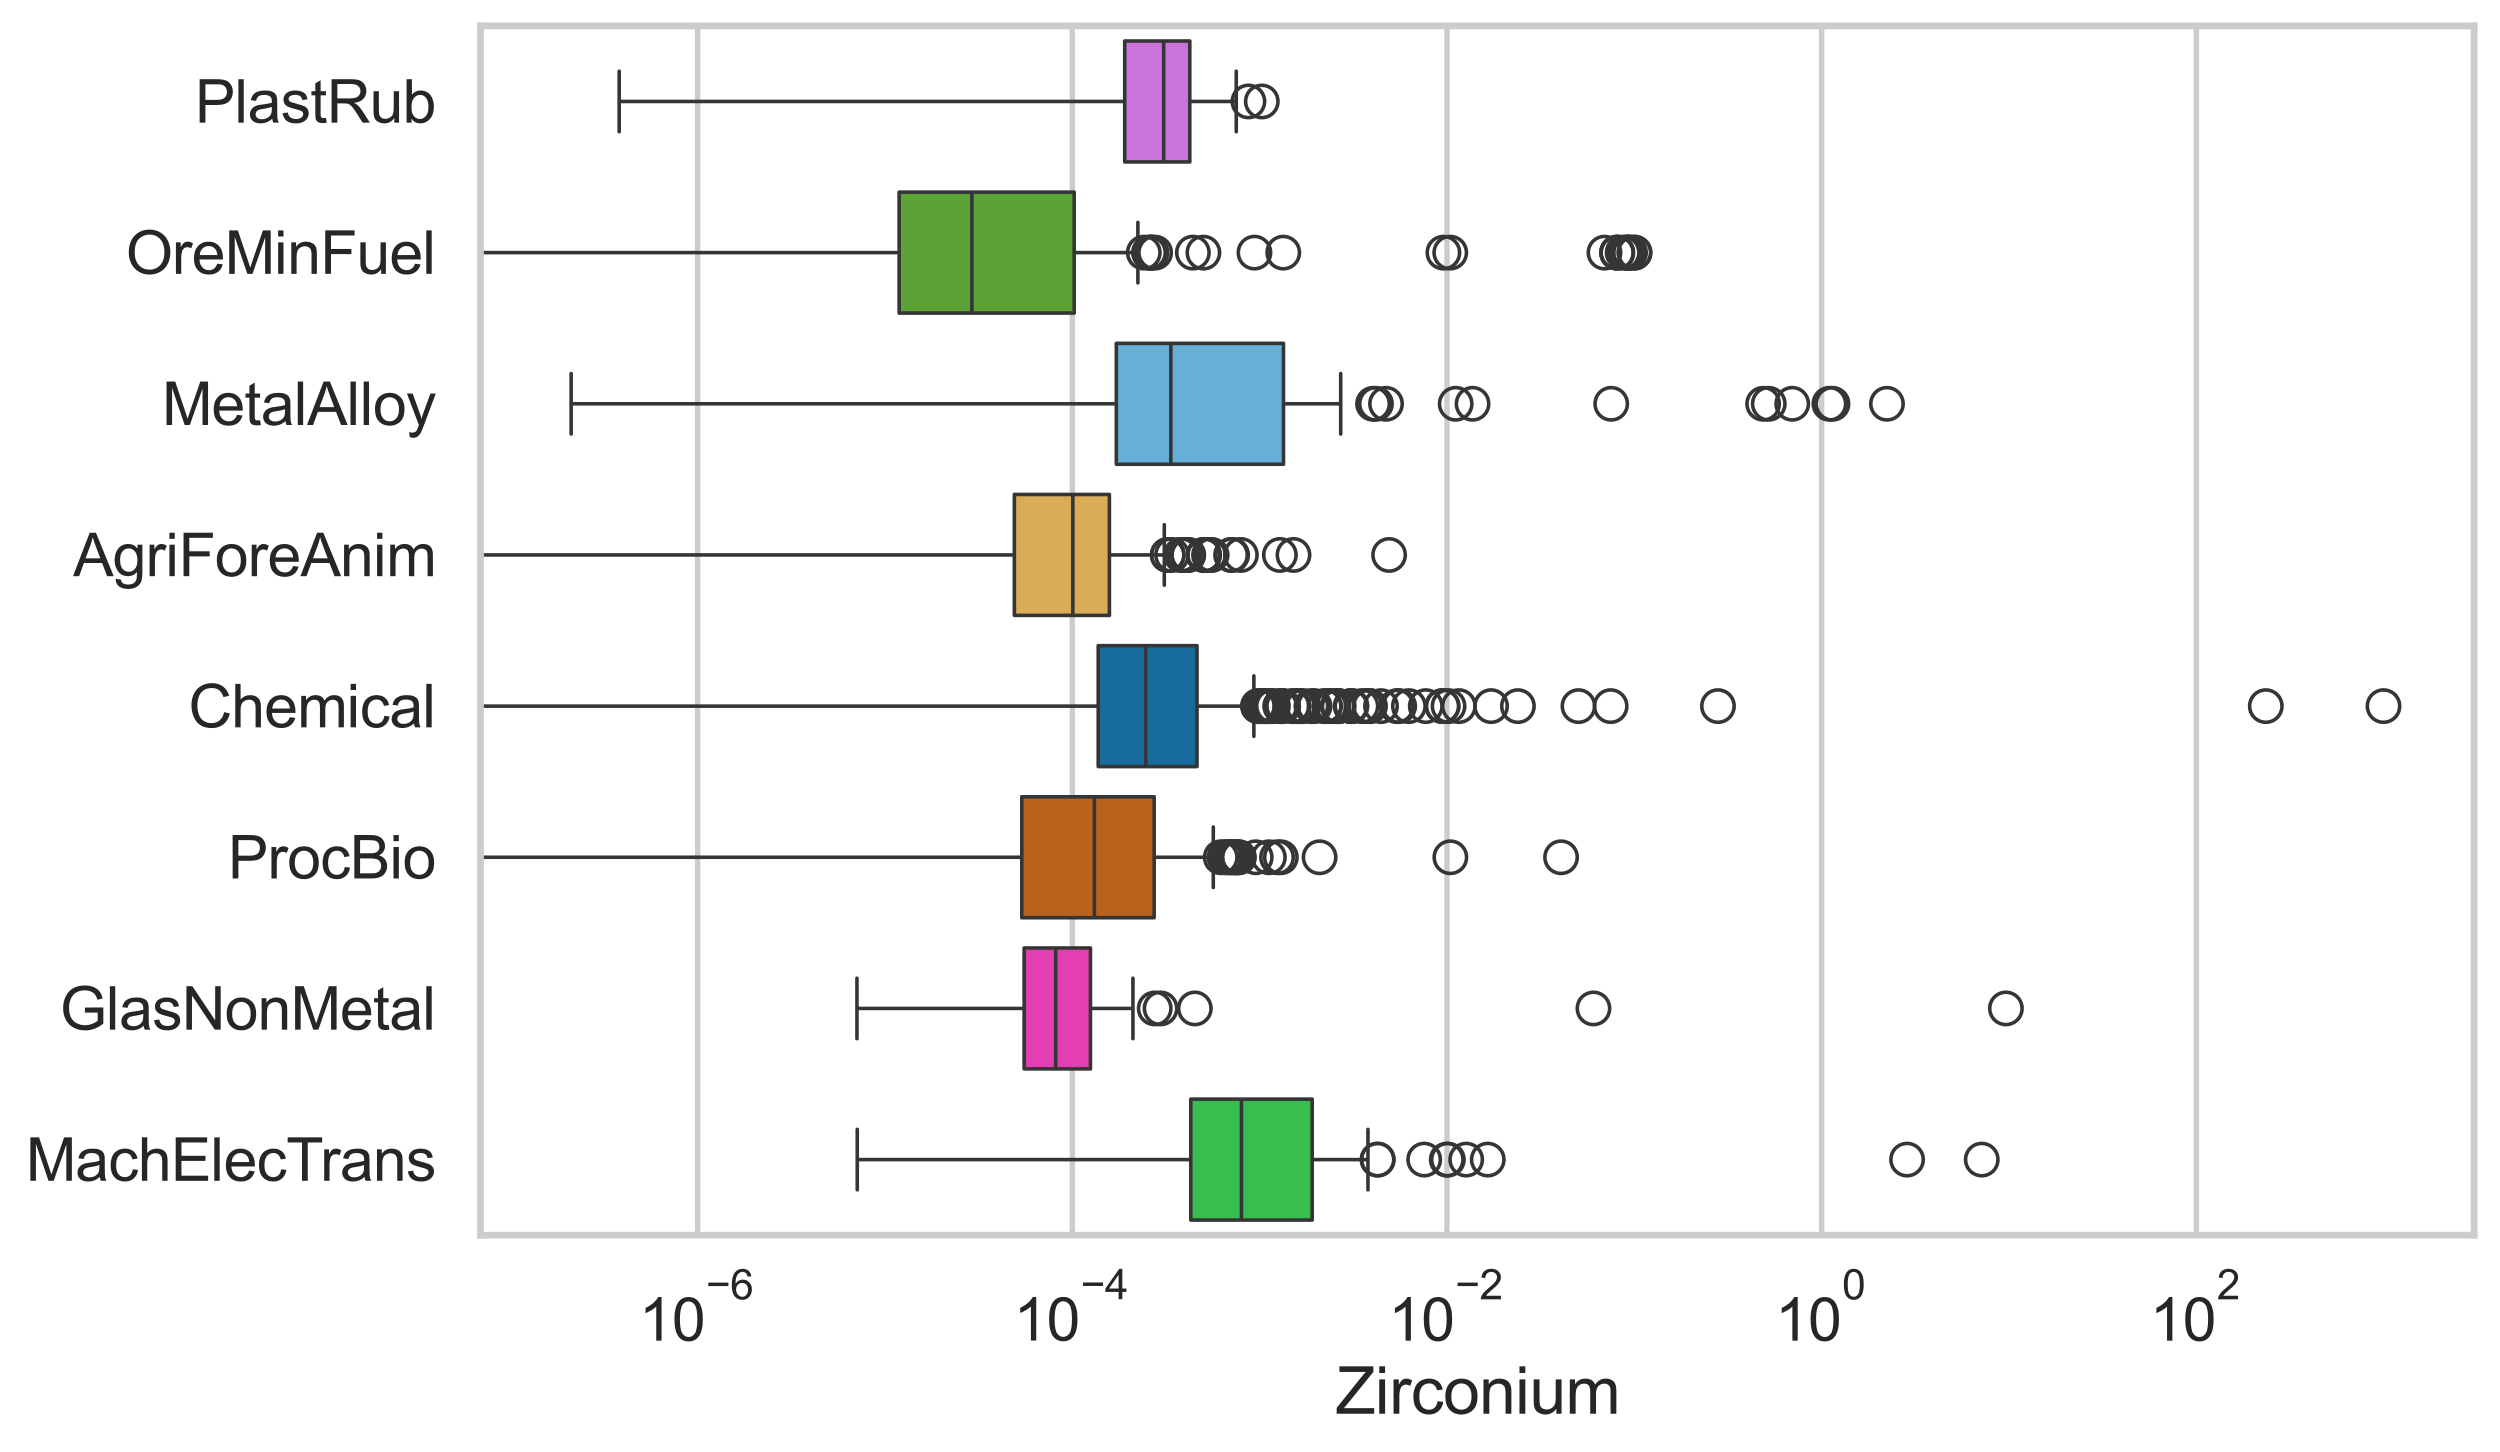 <?xml version="1.0" encoding="utf-8" standalone="no"?>
<!DOCTYPE svg PUBLIC "-//W3C//DTD SVG 1.1//EN"
  "http://www.w3.org/Graphics/SVG/1.1/DTD/svg11.dtd">
<svg xmlns:xlink="http://www.w3.org/1999/xlink" width="695.577pt" height="404.121pt" viewBox="0 0 695.577 404.121" xmlns="http://www.w3.org/2000/svg" version="1.1">
 <defs>
  <style type="text/css">*{stroke-linejoin: round; stroke-linecap: butt}</style>
 </defs>
 <g id="figure_1">
  <g id="patch_1">
   <path d="M 0 404.121 
L 695.577 404.121 
L 695.577 0 
L 0 0 
z
" style="fill: #ffffff"/>
  </g>
  <g id="axes_1">
   <g id="patch_2">
    <path d="M 133.697 343.665 
L 688.377 343.665 
L 688.377 7.2 
L 133.697 7.2 
z
" style="fill: #ffffff"/>
   </g>
   <g id="matplotlib.axis_1">
    <g id="xtick_1">
     <g id="line2d_1">
      <path d="M 194.111 343.665 
L 194.111 7.2 
" clip-path="url(#p636701397a)" style="fill: none; stroke: #cccccc; stroke-width: 1.5; stroke-linecap: round"/>
     </g>
     <g id="text_1">
      <!-- $\mathdefault{10^{-6}}$ -->
      <g style="fill: #262626" transform="translate(177.776 373.18) scale(0.165 -0.165)">
       <defs>
        <path id="ArialMT-31" d="M 2384 0 
L 1822 0 
L 1822 3584 
Q 1619 3391 1289 3197 
Q 959 3003 697 2906 
L 697 3450 
Q 1169 3672 1522 3987 
Q 1875 4303 2022 4600 
L 2384 4600 
L 2384 0 
z
" transform="scale(0.016)"/>
        <path id="ArialMT-30" d="M 266 2259 
Q 266 3072 433 3567 
Q 600 4063 929 4331 
Q 1259 4600 1759 4600 
Q 2128 4600 2406 4451 
Q 2684 4303 2865 4023 
Q 3047 3744 3150 3342 
Q 3253 2941 3253 2259 
Q 3253 1453 3087 958 
Q 2922 463 2592 192 
Q 2263 -78 1759 -78 
Q 1097 -78 719 397 
Q 266 969 266 2259 
z
M 844 2259 
Q 844 1131 1108 757 
Q 1372 384 1759 384 
Q 2147 384 2411 759 
Q 2675 1134 2675 2259 
Q 2675 3391 2411 3762 
Q 2147 4134 1753 4134 
Q 1366 4134 1134 3806 
Q 844 3388 844 2259 
z
" transform="scale(0.016)"/>
        <path id="ArialMT-2212" d="M 3381 1997 
L 356 1997 
L 356 2522 
L 3381 2522 
L 3381 1997 
z
" transform="scale(0.016)"/>
        <path id="ArialMT-36" d="M 3184 3459 
L 2625 3416 
Q 2550 3747 2413 3897 
Q 2184 4138 1850 4138 
Q 1581 4138 1378 3988 
Q 1113 3794 959 3422 
Q 806 3050 800 2363 
Q 1003 2672 1297 2822 
Q 1591 2972 1913 2972 
Q 2475 2972 2870 2558 
Q 3266 2144 3266 1488 
Q 3266 1056 3080 686 
Q 2894 316 2569 119 
Q 2244 -78 1831 -78 
Q 1128 -78 684 439 
Q 241 956 241 2144 
Q 241 3472 731 4075 
Q 1159 4600 1884 4600 
Q 2425 4600 2770 4297 
Q 3116 3994 3184 3459 
z
M 888 1484 
Q 888 1194 1011 928 
Q 1134 663 1356 523 
Q 1578 384 1822 384 
Q 2178 384 2434 671 
Q 2691 959 2691 1453 
Q 2691 1928 2437 2201 
Q 2184 2475 1800 2475 
Q 1419 2475 1153 2201 
Q 888 1928 888 1484 
z
" transform="scale(0.016)"/>
       </defs>
       <use xlink:href="#ArialMT-31" transform="translate(0 0.994)"/>
       <use xlink:href="#ArialMT-30" transform="translate(55.615 0.994)"/>
       <use xlink:href="#ArialMT-2212" transform="translate(112.973 70.688) scale(0.7)"/>
       <use xlink:href="#ArialMT-36" transform="translate(153.852 70.688) scale(0.7)"/>
      </g>
     </g>
    </g>
    <g id="xtick_2">
     <g id="line2d_2">
      <path d="M 298.353 343.665 
L 298.353 7.2 
" clip-path="url(#p636701397a)" style="fill: none; stroke: #cccccc; stroke-width: 1.5; stroke-linecap: round"/>
     </g>
     <g id="text_2">
      <!-- $\mathdefault{10^{-4}}$ -->
      <g style="fill: #262626" transform="translate(282.018 373.015) scale(0.165 -0.165)">
       <defs>
        <path id="ArialMT-34" d="M 2069 0 
L 2069 1097 
L 81 1097 
L 81 1613 
L 2172 4581 
L 2631 4581 
L 2631 1613 
L 3250 1613 
L 3250 1097 
L 2631 1097 
L 2631 0 
L 2069 0 
z
M 2069 1613 
L 2069 3678 
L 634 1613 
L 2069 1613 
z
" transform="scale(0.016)"/>
       </defs>
       <use xlink:href="#ArialMT-31" transform="translate(0 0.202)"/>
       <use xlink:href="#ArialMT-30" transform="translate(55.615 0.202)"/>
       <use xlink:href="#ArialMT-2212" transform="translate(112.973 69.895) scale(0.7)"/>
       <use xlink:href="#ArialMT-34" transform="translate(153.852 69.895) scale(0.7)"/>
      </g>
     </g>
    </g>
    <g id="xtick_3">
     <g id="line2d_3">
      <path d="M 402.594 343.665 
L 402.594 7.2 
" clip-path="url(#p636701397a)" style="fill: none; stroke: #cccccc; stroke-width: 1.5; stroke-linecap: round"/>
     </g>
     <g id="text_3">
      <!-- $\mathdefault{10^{-2}}$ -->
      <g style="fill: #262626" transform="translate(386.259 373.18) scale(0.165 -0.165)">
       <defs>
        <path id="ArialMT-32" d="M 3222 541 
L 3222 0 
L 194 0 
Q 188 203 259 391 
Q 375 700 629 1000 
Q 884 1300 1366 1694 
Q 2113 2306 2375 2664 
Q 2638 3022 2638 3341 
Q 2638 3675 2398 3904 
Q 2159 4134 1775 4134 
Q 1369 4134 1125 3890 
Q 881 3647 878 3216 
L 300 3275 
Q 359 3922 746 4261 
Q 1134 4600 1788 4600 
Q 2447 4600 2831 4234 
Q 3216 3869 3216 3328 
Q 3216 3053 3103 2787 
Q 2991 2522 2730 2228 
Q 2469 1934 1863 1422 
Q 1356 997 1212 845 
Q 1069 694 975 541 
L 3222 541 
z
" transform="scale(0.016)"/>
       </defs>
       <use xlink:href="#ArialMT-31" transform="translate(0 0.994)"/>
       <use xlink:href="#ArialMT-30" transform="translate(55.615 0.994)"/>
       <use xlink:href="#ArialMT-2212" transform="translate(112.973 70.688) scale(0.7)"/>
       <use xlink:href="#ArialMT-32" transform="translate(153.852 70.688) scale(0.7)"/>
      </g>
     </g>
    </g>
    <g id="xtick_4">
     <g id="line2d_4">
      <path d="M 506.836 343.665 
L 506.836 7.2 
" clip-path="url(#p636701397a)" style="fill: none; stroke: #cccccc; stroke-width: 1.5; stroke-linecap: round"/>
     </g>
     <g id="text_4">
      <!-- $\mathdefault{10^{0}}$ -->
      <g style="fill: #262626" transform="translate(493.884 373.18) scale(0.165 -0.165)">
       <use xlink:href="#ArialMT-31" transform="translate(0 0.994)"/>
       <use xlink:href="#ArialMT-30" transform="translate(55.615 0.994)"/>
       <use xlink:href="#ArialMT-30" transform="translate(112.973 70.688) scale(0.7)"/>
      </g>
     </g>
    </g>
    <g id="xtick_5">
     <g id="line2d_5">
      <path d="M 611.078 343.665 
L 611.078 7.2 
" clip-path="url(#p636701397a)" style="fill: none; stroke: #cccccc; stroke-width: 1.5; stroke-linecap: round"/>
     </g>
     <g id="text_5">
      <!-- $\mathdefault{10^{2}}$ -->
      <g style="fill: #262626" transform="translate(598.126 373.18) scale(0.165 -0.165)">
       <use xlink:href="#ArialMT-31" transform="translate(0 0.994)"/>
       <use xlink:href="#ArialMT-30" transform="translate(55.615 0.994)"/>
       <use xlink:href="#ArialMT-32" transform="translate(112.973 70.688) scale(0.7)"/>
      </g>
     </g>
    </g>
    <g id="text_6">
     <!-- Zirconium -->
     <g style="fill: #262626" transform="translate(371.533 393.344) scale(0.18 -0.18)">
      <defs>
       <path id="ArialMT-5a" d="M 128 0 
L 128 563 
L 2475 3497 
Q 2725 3809 2950 4041 
L 394 4041 
L 394 4581 
L 3675 4581 
L 3675 4041 
L 1103 863 
L 825 541 
L 3750 541 
L 3750 0 
L 128 0 
z
" transform="scale(0.016)"/>
       <path id="ArialMT-69" d="M 425 3934 
L 425 4581 
L 988 4581 
L 988 3934 
L 425 3934 
z
M 425 0 
L 425 3319 
L 988 3319 
L 988 0 
L 425 0 
z
" transform="scale(0.016)"/>
       <path id="ArialMT-72" d="M 416 0 
L 416 3319 
L 922 3319 
L 922 2816 
Q 1116 3169 1280 3281 
Q 1444 3394 1641 3394 
Q 1925 3394 2219 3213 
L 2025 2691 
Q 1819 2813 1613 2813 
Q 1428 2813 1281 2702 
Q 1134 2591 1072 2394 
Q 978 2094 978 1738 
L 978 0 
L 416 0 
z
" transform="scale(0.016)"/>
       <path id="ArialMT-63" d="M 2588 1216 
L 3141 1144 
Q 3050 572 2676 248 
Q 2303 -75 1759 -75 
Q 1078 -75 664 370 
Q 250 816 250 1647 
Q 250 2184 428 2587 
Q 606 2991 970 3192 
Q 1334 3394 1763 3394 
Q 2303 3394 2647 3120 
Q 2991 2847 3088 2344 
L 2541 2259 
Q 2463 2594 2264 2762 
Q 2066 2931 1784 2931 
Q 1359 2931 1093 2626 
Q 828 2322 828 1663 
Q 828 994 1084 691 
Q 1341 388 1753 388 
Q 2084 388 2306 591 
Q 2528 794 2588 1216 
z
" transform="scale(0.016)"/>
       <path id="ArialMT-6f" d="M 213 1659 
Q 213 2581 725 3025 
Q 1153 3394 1769 3394 
Q 2453 3394 2887 2945 
Q 3322 2497 3322 1706 
Q 3322 1066 3130 698 
Q 2938 331 2570 128 
Q 2203 -75 1769 -75 
Q 1072 -75 642 372 
Q 213 819 213 1659 
z
M 791 1659 
Q 791 1022 1069 705 
Q 1347 388 1769 388 
Q 2188 388 2466 706 
Q 2744 1025 2744 1678 
Q 2744 2294 2464 2611 
Q 2184 2928 1769 2928 
Q 1347 2928 1069 2612 
Q 791 2297 791 1659 
z
" transform="scale(0.016)"/>
       <path id="ArialMT-6e" d="M 422 0 
L 422 3319 
L 928 3319 
L 928 2847 
Q 1294 3394 1984 3394 
Q 2284 3394 2536 3286 
Q 2788 3178 2913 3003 
Q 3038 2828 3088 2588 
Q 3119 2431 3119 2041 
L 3119 0 
L 2556 0 
L 2556 2019 
Q 2556 2363 2490 2533 
Q 2425 2703 2258 2804 
Q 2091 2906 1866 2906 
Q 1506 2906 1245 2678 
Q 984 2450 984 1813 
L 984 0 
L 422 0 
z
" transform="scale(0.016)"/>
       <path id="ArialMT-75" d="M 2597 0 
L 2597 488 
Q 2209 -75 1544 -75 
Q 1250 -75 995 37 
Q 741 150 617 320 
Q 494 491 444 738 
Q 409 903 409 1263 
L 409 3319 
L 972 3319 
L 972 1478 
Q 972 1038 1006 884 
Q 1059 663 1231 536 
Q 1403 409 1656 409 
Q 1909 409 2131 539 
Q 2353 669 2445 892 
Q 2538 1116 2538 1541 
L 2538 3319 
L 3100 3319 
L 3100 0 
L 2597 0 
z
" transform="scale(0.016)"/>
       <path id="ArialMT-6d" d="M 422 0 
L 422 3319 
L 925 3319 
L 925 2853 
Q 1081 3097 1340 3245 
Q 1600 3394 1931 3394 
Q 2300 3394 2536 3241 
Q 2772 3088 2869 2813 
Q 3263 3394 3894 3394 
Q 4388 3394 4653 3120 
Q 4919 2847 4919 2278 
L 4919 0 
L 4359 0 
L 4359 2091 
Q 4359 2428 4304 2576 
Q 4250 2725 4106 2815 
Q 3963 2906 3769 2906 
Q 3419 2906 3187 2673 
Q 2956 2441 2956 1928 
L 2956 0 
L 2394 0 
L 2394 2156 
Q 2394 2531 2256 2718 
Q 2119 2906 1806 2906 
Q 1569 2906 1367 2781 
Q 1166 2656 1075 2415 
Q 984 2175 984 1722 
L 984 0 
L 422 0 
z
" transform="scale(0.016)"/>
      </defs>
      <use xlink:href="#ArialMT-5a"/>
      <use xlink:href="#ArialMT-69" transform="translate(61.084 0)"/>
      <use xlink:href="#ArialMT-72" transform="translate(83.301 0)"/>
      <use xlink:href="#ArialMT-63" transform="translate(116.602 0)"/>
      <use xlink:href="#ArialMT-6f" transform="translate(166.602 0)"/>
      <use xlink:href="#ArialMT-6e" transform="translate(222.217 0)"/>
      <use xlink:href="#ArialMT-69" transform="translate(277.832 0)"/>
      <use xlink:href="#ArialMT-75" transform="translate(300.049 0)"/>
      <use xlink:href="#ArialMT-6d" transform="translate(355.664 0)"/>
     </g>
    </g>
   </g>
   <g id="matplotlib.axis_2">
    <g id="ytick_1">
     <g id="text_7">
      <!-- PlastRub -->
      <g style="fill: #262626" transform="translate(54.248 34.134) scale(0.165 -0.165)">
       <defs>
        <path id="ArialMT-50" d="M 494 0 
L 494 4581 
L 2222 4581 
Q 2678 4581 2919 4538 
Q 3256 4481 3484 4323 
Q 3713 4166 3852 3881 
Q 3991 3597 3991 3256 
Q 3991 2672 3619 2267 
Q 3247 1863 2275 1863 
L 1100 1863 
L 1100 0 
L 494 0 
z
M 1100 2403 
L 2284 2403 
Q 2872 2403 3119 2622 
Q 3366 2841 3366 3238 
Q 3366 3525 3220 3729 
Q 3075 3934 2838 4000 
Q 2684 4041 2272 4041 
L 1100 4041 
L 1100 2403 
z
" transform="scale(0.016)"/>
        <path id="ArialMT-6c" d="M 409 0 
L 409 4581 
L 972 4581 
L 972 0 
L 409 0 
z
" transform="scale(0.016)"/>
        <path id="ArialMT-61" d="M 2588 409 
Q 2275 144 1986 34 
Q 1697 -75 1366 -75 
Q 819 -75 525 192 
Q 231 459 231 875 
Q 231 1119 342 1320 
Q 453 1522 633 1644 
Q 813 1766 1038 1828 
Q 1203 1872 1538 1913 
Q 2219 1994 2541 2106 
Q 2544 2222 2544 2253 
Q 2544 2597 2384 2738 
Q 2169 2928 1744 2928 
Q 1347 2928 1158 2789 
Q 969 2650 878 2297 
L 328 2372 
Q 403 2725 575 2942 
Q 747 3159 1072 3276 
Q 1397 3394 1825 3394 
Q 2250 3394 2515 3294 
Q 2781 3194 2906 3042 
Q 3031 2891 3081 2659 
Q 3109 2516 3109 2141 
L 3109 1391 
Q 3109 606 3145 398 
Q 3181 191 3288 0 
L 2700 0 
Q 2613 175 2588 409 
z
M 2541 1666 
Q 2234 1541 1622 1453 
Q 1275 1403 1131 1340 
Q 988 1278 909 1158 
Q 831 1038 831 891 
Q 831 666 1001 516 
Q 1172 366 1500 366 
Q 1825 366 2078 508 
Q 2331 650 2450 897 
Q 2541 1088 2541 1459 
L 2541 1666 
z
" transform="scale(0.016)"/>
        <path id="ArialMT-73" d="M 197 991 
L 753 1078 
Q 800 744 1014 566 
Q 1228 388 1613 388 
Q 2000 388 2187 545 
Q 2375 703 2375 916 
Q 2375 1106 2209 1216 
Q 2094 1291 1634 1406 
Q 1016 1563 777 1677 
Q 538 1791 414 1992 
Q 291 2194 291 2438 
Q 291 2659 392 2848 
Q 494 3038 669 3163 
Q 800 3259 1026 3326 
Q 1253 3394 1513 3394 
Q 1903 3394 2198 3281 
Q 2494 3169 2634 2976 
Q 2775 2784 2828 2463 
L 2278 2388 
Q 2241 2644 2061 2787 
Q 1881 2931 1553 2931 
Q 1166 2931 1000 2803 
Q 834 2675 834 2503 
Q 834 2394 903 2306 
Q 972 2216 1119 2156 
Q 1203 2125 1616 2013 
Q 2213 1853 2448 1751 
Q 2684 1650 2818 1456 
Q 2953 1263 2953 975 
Q 2953 694 2789 445 
Q 2625 197 2315 61 
Q 2006 -75 1616 -75 
Q 969 -75 630 194 
Q 291 463 197 991 
z
" transform="scale(0.016)"/>
        <path id="ArialMT-74" d="M 1650 503 
L 1731 6 
Q 1494 -44 1306 -44 
Q 1000 -44 831 53 
Q 663 150 594 308 
Q 525 466 525 972 
L 525 2881 
L 113 2881 
L 113 3319 
L 525 3319 
L 525 4141 
L 1084 4478 
L 1084 3319 
L 1650 3319 
L 1650 2881 
L 1084 2881 
L 1084 941 
Q 1084 700 1114 631 
Q 1144 563 1211 522 
Q 1278 481 1403 481 
Q 1497 481 1650 503 
z
" transform="scale(0.016)"/>
        <path id="ArialMT-52" d="M 503 0 
L 503 4581 
L 2534 4581 
Q 3147 4581 3465 4457 
Q 3784 4334 3975 4021 
Q 4166 3709 4166 3331 
Q 4166 2844 3850 2509 
Q 3534 2175 2875 2084 
Q 3116 1969 3241 1856 
Q 3506 1613 3744 1247 
L 4541 0 
L 3778 0 
L 3172 953 
Q 2906 1366 2734 1584 
Q 2563 1803 2427 1890 
Q 2291 1978 2150 2013 
Q 2047 2034 1813 2034 
L 1109 2034 
L 1109 0 
L 503 0 
z
M 1109 2559 
L 2413 2559 
Q 2828 2559 3062 2645 
Q 3297 2731 3419 2920 
Q 3541 3109 3541 3331 
Q 3541 3656 3305 3865 
Q 3069 4075 2559 4075 
L 1109 4075 
L 1109 2559 
z
" transform="scale(0.016)"/>
        <path id="ArialMT-62" d="M 941 0 
L 419 0 
L 419 4581 
L 981 4581 
L 981 2947 
Q 1338 3394 1891 3394 
Q 2197 3394 2470 3270 
Q 2744 3147 2920 2923 
Q 3097 2700 3197 2384 
Q 3297 2069 3297 1709 
Q 3297 856 2875 390 
Q 2453 -75 1863 -75 
Q 1275 -75 941 416 
L 941 0 
z
M 934 1684 
Q 934 1088 1097 822 
Q 1363 388 1816 388 
Q 2184 388 2453 708 
Q 2722 1028 2722 1663 
Q 2722 2313 2464 2622 
Q 2206 2931 1841 2931 
Q 1472 2931 1203 2611 
Q 934 2291 934 1684 
z
" transform="scale(0.016)"/>
       </defs>
       <use xlink:href="#ArialMT-50"/>
       <use xlink:href="#ArialMT-6c" transform="translate(66.699 0)"/>
       <use xlink:href="#ArialMT-61" transform="translate(88.916 0)"/>
       <use xlink:href="#ArialMT-73" transform="translate(144.531 0)"/>
       <use xlink:href="#ArialMT-74" transform="translate(194.531 0)"/>
       <use xlink:href="#ArialMT-52" transform="translate(222.314 0)"/>
       <use xlink:href="#ArialMT-75" transform="translate(294.531 0)"/>
       <use xlink:href="#ArialMT-62" transform="translate(350.146 0)"/>
      </g>
     </g>
    </g>
    <g id="ytick_2">
     <g id="text_8">
      <!-- OreMinFuel -->
      <g style="fill: #262626" transform="translate(35.013 76.192) scale(0.165 -0.165)">
       <defs>
        <path id="ArialMT-4f" d="M 309 2231 
Q 309 3372 921 4017 
Q 1534 4663 2503 4663 
Q 3138 4663 3647 4359 
Q 4156 4056 4423 3514 
Q 4691 2972 4691 2284 
Q 4691 1588 4409 1038 
Q 4128 488 3612 205 
Q 3097 -78 2500 -78 
Q 1853 -78 1343 234 
Q 834 547 571 1087 
Q 309 1628 309 2231 
z
M 934 2222 
Q 934 1394 1379 917 
Q 1825 441 2497 441 
Q 3181 441 3623 922 
Q 4066 1403 4066 2288 
Q 4066 2847 3877 3264 
Q 3688 3681 3323 3911 
Q 2959 4141 2506 4141 
Q 1863 4141 1398 3698 
Q 934 3256 934 2222 
z
" transform="scale(0.016)"/>
        <path id="ArialMT-65" d="M 2694 1069 
L 3275 997 
Q 3138 488 2766 206 
Q 2394 -75 1816 -75 
Q 1088 -75 661 373 
Q 234 822 234 1631 
Q 234 2469 665 2931 
Q 1097 3394 1784 3394 
Q 2450 3394 2872 2941 
Q 3294 2488 3294 1666 
Q 3294 1616 3291 1516 
L 816 1516 
Q 847 969 1125 678 
Q 1403 388 1819 388 
Q 2128 388 2347 550 
Q 2566 713 2694 1069 
z
M 847 1978 
L 2700 1978 
Q 2663 2397 2488 2606 
Q 2219 2931 1791 2931 
Q 1403 2931 1139 2672 
Q 875 2413 847 1978 
z
" transform="scale(0.016)"/>
        <path id="ArialMT-4d" d="M 475 0 
L 475 4581 
L 1388 4581 
L 2472 1338 
Q 2622 884 2691 659 
Q 2769 909 2934 1394 
L 4031 4581 
L 4847 4581 
L 4847 0 
L 4263 0 
L 4263 3834 
L 2931 0 
L 2384 0 
L 1059 3900 
L 1059 0 
L 475 0 
z
" transform="scale(0.016)"/>
        <path id="ArialMT-46" d="M 525 0 
L 525 4581 
L 3616 4581 
L 3616 4041 
L 1131 4041 
L 1131 2622 
L 3281 2622 
L 3281 2081 
L 1131 2081 
L 1131 0 
L 525 0 
z
" transform="scale(0.016)"/>
       </defs>
       <use xlink:href="#ArialMT-4f"/>
       <use xlink:href="#ArialMT-72" transform="translate(77.783 0)"/>
       <use xlink:href="#ArialMT-65" transform="translate(111.084 0)"/>
       <use xlink:href="#ArialMT-4d" transform="translate(166.699 0)"/>
       <use xlink:href="#ArialMT-69" transform="translate(250 0)"/>
       <use xlink:href="#ArialMT-6e" transform="translate(272.217 0)"/>
       <use xlink:href="#ArialMT-46" transform="translate(327.832 0)"/>
       <use xlink:href="#ArialMT-75" transform="translate(388.916 0)"/>
       <use xlink:href="#ArialMT-65" transform="translate(444.531 0)"/>
       <use xlink:href="#ArialMT-6c" transform="translate(500.146 0)"/>
      </g>
     </g>
    </g>
    <g id="ytick_3">
     <g id="text_9">
      <!-- MetalAlloy -->
      <g style="fill: #262626" transform="translate(45.088 118.25) scale(0.165 -0.165)">
       <defs>
        <path id="ArialMT-41" d="M -9 0 
L 1750 4581 
L 2403 4581 
L 4278 0 
L 3588 0 
L 3053 1388 
L 1138 1388 
L 634 0 
L -9 0 
z
M 1313 1881 
L 2866 1881 
L 2388 3150 
Q 2169 3728 2063 4100 
Q 1975 3659 1816 3225 
L 1313 1881 
z
" transform="scale(0.016)"/>
        <path id="ArialMT-79" d="M 397 -1278 
L 334 -750 
Q 519 -800 656 -800 
Q 844 -800 956 -737 
Q 1069 -675 1141 -563 
Q 1194 -478 1313 -144 
Q 1328 -97 1363 -6 
L 103 3319 
L 709 3319 
L 1400 1397 
Q 1534 1031 1641 628 
Q 1738 1016 1872 1384 
L 2581 3319 
L 3144 3319 
L 1881 -56 
Q 1678 -603 1566 -809 
Q 1416 -1088 1222 -1217 
Q 1028 -1347 759 -1347 
Q 597 -1347 397 -1278 
z
" transform="scale(0.016)"/>
       </defs>
       <use xlink:href="#ArialMT-4d"/>
       <use xlink:href="#ArialMT-65" transform="translate(83.301 0)"/>
       <use xlink:href="#ArialMT-74" transform="translate(138.916 0)"/>
       <use xlink:href="#ArialMT-61" transform="translate(166.699 0)"/>
       <use xlink:href="#ArialMT-6c" transform="translate(222.314 0)"/>
       <use xlink:href="#ArialMT-41" transform="translate(244.531 0)"/>
       <use xlink:href="#ArialMT-6c" transform="translate(311.23 0)"/>
       <use xlink:href="#ArialMT-6c" transform="translate(333.447 0)"/>
       <use xlink:href="#ArialMT-6f" transform="translate(355.664 0)"/>
       <use xlink:href="#ArialMT-79" transform="translate(411.279 0)"/>
      </g>
     </g>
    </g>
    <g id="ytick_4">
     <g id="text_10">
      <!-- AgriForeAnim -->
      <g style="fill: #262626" transform="translate(20.341 160.308) scale(0.165 -0.165)">
       <defs>
        <path id="ArialMT-67" d="M 319 -275 
L 866 -356 
Q 900 -609 1056 -725 
Q 1266 -881 1628 -881 
Q 2019 -881 2231 -725 
Q 2444 -569 2519 -288 
Q 2563 -116 2559 434 
Q 2191 0 1641 0 
Q 956 0 581 494 
Q 206 988 206 1678 
Q 206 2153 378 2554 
Q 550 2956 876 3175 
Q 1203 3394 1644 3394 
Q 2231 3394 2613 2919 
L 2613 3319 
L 3131 3319 
L 3131 450 
Q 3131 -325 2973 -648 
Q 2816 -972 2473 -1159 
Q 2131 -1347 1631 -1347 
Q 1038 -1347 672 -1080 
Q 306 -813 319 -275 
z
M 784 1719 
Q 784 1066 1043 766 
Q 1303 466 1694 466 
Q 2081 466 2343 764 
Q 2606 1063 2606 1700 
Q 2606 2309 2336 2618 
Q 2066 2928 1684 2928 
Q 1309 2928 1046 2623 
Q 784 2319 784 1719 
z
" transform="scale(0.016)"/>
       </defs>
       <use xlink:href="#ArialMT-41"/>
       <use xlink:href="#ArialMT-67" transform="translate(66.699 0)"/>
       <use xlink:href="#ArialMT-72" transform="translate(122.314 0)"/>
       <use xlink:href="#ArialMT-69" transform="translate(155.615 0)"/>
       <use xlink:href="#ArialMT-46" transform="translate(177.832 0)"/>
       <use xlink:href="#ArialMT-6f" transform="translate(238.916 0)"/>
       <use xlink:href="#ArialMT-72" transform="translate(294.531 0)"/>
       <use xlink:href="#ArialMT-65" transform="translate(327.832 0)"/>
       <use xlink:href="#ArialMT-41" transform="translate(383.447 0)"/>
       <use xlink:href="#ArialMT-6e" transform="translate(450.146 0)"/>
       <use xlink:href="#ArialMT-69" transform="translate(505.762 0)"/>
       <use xlink:href="#ArialMT-6d" transform="translate(527.979 0)"/>
      </g>
     </g>
    </g>
    <g id="ytick_5">
     <g id="text_11">
      <!-- Chemical -->
      <g style="fill: #262626" transform="translate(52.428 202.366) scale(0.165 -0.165)">
       <defs>
        <path id="ArialMT-43" d="M 3763 1606 
L 4369 1453 
Q 4178 706 3683 314 
Q 3188 -78 2472 -78 
Q 1731 -78 1267 223 
Q 803 525 561 1097 
Q 319 1669 319 2325 
Q 319 3041 592 3573 
Q 866 4106 1370 4382 
Q 1875 4659 2481 4659 
Q 3169 4659 3637 4309 
Q 4106 3959 4291 3325 
L 3694 3184 
Q 3534 3684 3231 3912 
Q 2928 4141 2469 4141 
Q 1941 4141 1586 3887 
Q 1231 3634 1087 3207 
Q 944 2781 944 2328 
Q 944 1744 1114 1308 
Q 1284 872 1643 656 
Q 2003 441 2422 441 
Q 2931 441 3284 734 
Q 3638 1028 3763 1606 
z
" transform="scale(0.016)"/>
        <path id="ArialMT-68" d="M 422 0 
L 422 4581 
L 984 4581 
L 984 2938 
Q 1378 3394 1978 3394 
Q 2347 3394 2619 3248 
Q 2891 3103 3008 2847 
Q 3125 2591 3125 2103 
L 3125 0 
L 2563 0 
L 2563 2103 
Q 2563 2525 2380 2717 
Q 2197 2909 1863 2909 
Q 1613 2909 1392 2779 
Q 1172 2650 1078 2428 
Q 984 2206 984 1816 
L 984 0 
L 422 0 
z
" transform="scale(0.016)"/>
       </defs>
       <use xlink:href="#ArialMT-43"/>
       <use xlink:href="#ArialMT-68" transform="translate(72.217 0)"/>
       <use xlink:href="#ArialMT-65" transform="translate(127.832 0)"/>
       <use xlink:href="#ArialMT-6d" transform="translate(183.447 0)"/>
       <use xlink:href="#ArialMT-69" transform="translate(266.748 0)"/>
       <use xlink:href="#ArialMT-63" transform="translate(288.965 0)"/>
       <use xlink:href="#ArialMT-61" transform="translate(338.965 0)"/>
       <use xlink:href="#ArialMT-6c" transform="translate(394.58 0)"/>
      </g>
     </g>
    </g>
    <g id="ytick_6">
     <g id="text_12">
      <!-- ProcBio -->
      <g style="fill: #262626" transform="translate(63.424 244.425) scale(0.165 -0.165)">
       <defs>
        <path id="ArialMT-42" d="M 469 0 
L 469 4581 
L 2188 4581 
Q 2713 4581 3030 4442 
Q 3347 4303 3526 4014 
Q 3706 3725 3706 3409 
Q 3706 3116 3547 2856 
Q 3388 2597 3066 2438 
Q 3481 2316 3704 2022 
Q 3928 1728 3928 1328 
Q 3928 1006 3792 729 
Q 3656 453 3456 303 
Q 3256 153 2954 76 
Q 2653 0 2216 0 
L 469 0 
z
M 1075 2656 
L 2066 2656 
Q 2469 2656 2644 2709 
Q 2875 2778 2992 2937 
Q 3109 3097 3109 3338 
Q 3109 3566 3000 3739 
Q 2891 3913 2687 3977 
Q 2484 4041 1991 4041 
L 1075 4041 
L 1075 2656 
z
M 1075 541 
L 2216 541 
Q 2509 541 2628 563 
Q 2838 600 2978 687 
Q 3119 775 3209 942 
Q 3300 1109 3300 1328 
Q 3300 1584 3169 1773 
Q 3038 1963 2805 2039 
Q 2572 2116 2134 2116 
L 1075 2116 
L 1075 541 
z
" transform="scale(0.016)"/>
       </defs>
       <use xlink:href="#ArialMT-50"/>
       <use xlink:href="#ArialMT-72" transform="translate(66.699 0)"/>
       <use xlink:href="#ArialMT-6f" transform="translate(100 0)"/>
       <use xlink:href="#ArialMT-63" transform="translate(155.615 0)"/>
       <use xlink:href="#ArialMT-42" transform="translate(205.615 0)"/>
       <use xlink:href="#ArialMT-69" transform="translate(272.314 0)"/>
       <use xlink:href="#ArialMT-6f" transform="translate(294.531 0)"/>
      </g>
     </g>
    </g>
    <g id="ytick_7">
     <g id="text_13">
      <!-- GlasNonMetal -->
      <g style="fill: #262626" transform="translate(16.659 286.483) scale(0.165 -0.165)">
       <defs>
        <path id="ArialMT-47" d="M 2638 1797 
L 2638 2334 
L 4578 2338 
L 4578 638 
Q 4131 281 3656 101 
Q 3181 -78 2681 -78 
Q 2006 -78 1454 211 
Q 903 500 622 1047 
Q 341 1594 341 2269 
Q 341 2938 620 3517 
Q 900 4097 1425 4378 
Q 1950 4659 2634 4659 
Q 3131 4659 3532 4498 
Q 3934 4338 4162 4050 
Q 4391 3763 4509 3300 
L 3963 3150 
Q 3859 3500 3706 3700 
Q 3553 3900 3268 4020 
Q 2984 4141 2638 4141 
Q 2222 4141 1919 4014 
Q 1616 3888 1430 3681 
Q 1244 3475 1141 3228 
Q 966 2803 966 2306 
Q 966 1694 1177 1281 
Q 1388 869 1791 669 
Q 2194 469 2647 469 
Q 3041 469 3416 620 
Q 3791 772 3984 944 
L 3984 1797 
L 2638 1797 
z
" transform="scale(0.016)"/>
        <path id="ArialMT-4e" d="M 488 0 
L 488 4581 
L 1109 4581 
L 3516 984 
L 3516 4581 
L 4097 4581 
L 4097 0 
L 3475 0 
L 1069 3600 
L 1069 0 
L 488 0 
z
" transform="scale(0.016)"/>
       </defs>
       <use xlink:href="#ArialMT-47"/>
       <use xlink:href="#ArialMT-6c" transform="translate(77.783 0)"/>
       <use xlink:href="#ArialMT-61" transform="translate(100 0)"/>
       <use xlink:href="#ArialMT-73" transform="translate(155.615 0)"/>
       <use xlink:href="#ArialMT-4e" transform="translate(205.615 0)"/>
       <use xlink:href="#ArialMT-6f" transform="translate(277.832 0)"/>
       <use xlink:href="#ArialMT-6e" transform="translate(333.447 0)"/>
       <use xlink:href="#ArialMT-4d" transform="translate(389.062 0)"/>
       <use xlink:href="#ArialMT-65" transform="translate(472.363 0)"/>
       <use xlink:href="#ArialMT-74" transform="translate(527.979 0)"/>
       <use xlink:href="#ArialMT-61" transform="translate(555.762 0)"/>
       <use xlink:href="#ArialMT-6c" transform="translate(611.377 0)"/>
      </g>
     </g>
    </g>
    <g id="ytick_8">
     <g id="text_14">
      <!-- MachElecTrans -->
      <g style="fill: #262626" transform="translate(7.2 328.541) scale(0.165 -0.165)">
       <defs>
        <path id="ArialMT-45" d="M 506 0 
L 506 4581 
L 3819 4581 
L 3819 4041 
L 1113 4041 
L 1113 2638 
L 3647 2638 
L 3647 2100 
L 1113 2100 
L 1113 541 
L 3925 541 
L 3925 0 
L 506 0 
z
" transform="scale(0.016)"/>
        <path id="ArialMT-54" d="M 1659 0 
L 1659 4041 
L 150 4041 
L 150 4581 
L 3781 4581 
L 3781 4041 
L 2266 4041 
L 2266 0 
L 1659 0 
z
" transform="scale(0.016)"/>
       </defs>
       <use xlink:href="#ArialMT-4d"/>
       <use xlink:href="#ArialMT-61" transform="translate(83.301 0)"/>
       <use xlink:href="#ArialMT-63" transform="translate(138.916 0)"/>
       <use xlink:href="#ArialMT-68" transform="translate(188.916 0)"/>
       <use xlink:href="#ArialMT-45" transform="translate(244.531 0)"/>
       <use xlink:href="#ArialMT-6c" transform="translate(311.23 0)"/>
       <use xlink:href="#ArialMT-65" transform="translate(333.447 0)"/>
       <use xlink:href="#ArialMT-63" transform="translate(389.062 0)"/>
       <use xlink:href="#ArialMT-54" transform="translate(439.062 0)"/>
       <use xlink:href="#ArialMT-72" transform="translate(496.396 0)"/>
       <use xlink:href="#ArialMT-61" transform="translate(529.697 0)"/>
       <use xlink:href="#ArialMT-6e" transform="translate(585.312 0)"/>
       <use xlink:href="#ArialMT-73" transform="translate(640.928 0)"/>
      </g>
     </g>
    </g>
   </g>
   <g id="patch_3">
    <path d="M 312.933 11.406 
L 312.933 45.052 
L 331.041 45.052 
L 331.041 11.406 
L 312.933 11.406 
z
" clip-path="url(#p636701397a)" style="fill: #ca74db; stroke: #353535; stroke-linejoin: miter"/>
   </g>
   <g id="line2d_6">
    <path d="M 312.933 28.229 
L 172.276 28.229 
" clip-path="url(#p636701397a)" style="fill: none; stroke: #353535"/>
   </g>
   <g id="line2d_7">
    <path d="M 331.041 28.229 
L 343.962 28.229 
" clip-path="url(#p636701397a)" style="fill: none; stroke: #353535"/>
   </g>
   <g id="line2d_8">
    <path d="M 172.276 19.817 
L 172.276 36.641 
" clip-path="url(#p636701397a)" style="fill: none; stroke: #353535; stroke-linecap: round"/>
   </g>
   <g id="line2d_9">
    <path d="M 343.962 19.817 
L 343.962 36.641 
" clip-path="url(#p636701397a)" style="fill: none; stroke: #353535; stroke-linecap: round"/>
   </g>
   <g id="line2d_10">
    <defs>
     <path id="mea3c1a1e46" d="M 0 4.5 
C 1.193 4.5 2.338 4.026 3.182 3.182 
C 4.026 2.338 4.5 1.193 4.5 0 
C 4.5 -1.193 4.026 -2.338 3.182 -3.182 
C 2.338 -4.026 1.193 -4.5 0 -4.5 
C -1.193 -4.5 -2.338 -4.026 -3.182 -3.182 
C -4.026 -2.338 -4.5 -1.193 -4.5 0 
C -4.5 1.193 -4.026 2.338 -3.182 3.182 
C -2.338 4.026 -1.193 4.5 0 4.5 
z
" style="stroke: #353535"/>
    </defs>
    <g clip-path="url(#p636701397a)">
     <use xlink:href="#mea3c1a1e46" x="347.355" y="28.229" style="fill-opacity: 0; stroke: #353535"/>
     <use xlink:href="#mea3c1a1e46" x="351.068" y="28.229" style="fill-opacity: 0; stroke: #353535"/>
    </g>
   </g>
   <g id="patch_4">
    <path d="M 250.172 53.464 
L 250.172 87.11 
L 298.873 87.11 
L 298.873 53.464 
L 250.172 53.464 
z
" clip-path="url(#p636701397a)" style="fill: #5ca236; stroke: #353535; stroke-linejoin: miter"/>
   </g>
   <g id="line2d_11">
    <path d="M 250.172 70.287 
L -1 70.287 
" clip-path="url(#p636701397a)" style="fill: none; stroke: #353535"/>
   </g>
   <g id="line2d_12">
    <path d="M 298.873 70.287 
L 316.596 70.287 
" clip-path="url(#p636701397a)" style="fill: none; stroke: #353535"/>
   </g>
   <g id="line2d_13">
    <path clip-path="url(#p636701397a)" style="fill: none; stroke: #353535; stroke-linecap: round"/>
   </g>
   <g id="line2d_14">
    <path d="M 316.596 61.875 
L 316.596 78.699 
" clip-path="url(#p636701397a)" style="fill: none; stroke: #353535; stroke-linecap: round"/>
   </g>
   <g id="line2d_15">
    <g clip-path="url(#p636701397a)">
     <use xlink:href="#mea3c1a1e46" x="453.535" y="70.287" style="fill-opacity: 0; stroke: #353535"/>
     <use xlink:href="#mea3c1a1e46" x="449.918" y="70.287" style="fill-opacity: 0; stroke: #353535"/>
     <use xlink:href="#mea3c1a1e46" x="319.684" y="70.287" style="fill-opacity: 0; stroke: #353535"/>
     <use xlink:href="#mea3c1a1e46" x="454.766" y="70.287" style="fill-opacity: 0; stroke: #353535"/>
     <use xlink:href="#mea3c1a1e46" x="331.898" y="70.287" style="fill-opacity: 0; stroke: #353535"/>
     <use xlink:href="#mea3c1a1e46" x="449.924" y="70.287" style="fill-opacity: 0; stroke: #353535"/>
     <use xlink:href="#mea3c1a1e46" x="452.916" y="70.287" style="fill-opacity: 0; stroke: #353535"/>
     <use xlink:href="#mea3c1a1e46" x="449.99" y="70.287" style="fill-opacity: 0; stroke: #353535"/>
     <use xlink:href="#mea3c1a1e46" x="452.916" y="70.287" style="fill-opacity: 0; stroke: #353535"/>
     <use xlink:href="#mea3c1a1e46" x="318.237" y="70.287" style="fill-opacity: 0; stroke: #353535"/>
     <use xlink:href="#mea3c1a1e46" x="453.02" y="70.287" style="fill-opacity: 0; stroke: #353535"/>
     <use xlink:href="#mea3c1a1e46" x="320.316" y="70.287" style="fill-opacity: 0; stroke: #353535"/>
     <use xlink:href="#mea3c1a1e46" x="401.599" y="70.287" style="fill-opacity: 0; stroke: #353535"/>
     <use xlink:href="#mea3c1a1e46" x="403.507" y="70.287" style="fill-opacity: 0; stroke: #353535"/>
     <use xlink:href="#mea3c1a1e46" x="320.178" y="70.287" style="fill-opacity: 0; stroke: #353535"/>
     <use xlink:href="#mea3c1a1e46" x="321.385" y="70.287" style="fill-opacity: 0; stroke: #353535"/>
     <use xlink:href="#mea3c1a1e46" x="357.046" y="70.287" style="fill-opacity: 0; stroke: #353535"/>
     <use xlink:href="#mea3c1a1e46" x="320.178" y="70.287" style="fill-opacity: 0; stroke: #353535"/>
     <use xlink:href="#mea3c1a1e46" x="446.418" y="70.287" style="fill-opacity: 0; stroke: #353535"/>
     <use xlink:href="#mea3c1a1e46" x="349.033" y="70.287" style="fill-opacity: 0; stroke: #353535"/>
     <use xlink:href="#mea3c1a1e46" x="452.327" y="70.287" style="fill-opacity: 0; stroke: #353535"/>
     <use xlink:href="#mea3c1a1e46" x="451.475" y="70.287" style="fill-opacity: 0; stroke: #353535"/>
     <use xlink:href="#mea3c1a1e46" x="454.766" y="70.287" style="fill-opacity: 0; stroke: #353535"/>
     <use xlink:href="#mea3c1a1e46" x="334.824" y="70.287" style="fill-opacity: 0; stroke: #353535"/>
    </g>
   </g>
   <g id="patch_5">
    <path d="M 310.594 95.522 
L 310.594 129.168 
L 357.108 129.168 
L 357.108 95.522 
L 310.594 95.522 
z
" clip-path="url(#p636701397a)" style="fill: #68afd7; stroke: #353535; stroke-linejoin: miter"/>
   </g>
   <g id="line2d_16">
    <path d="M 310.594 112.345 
L 158.91 112.345 
" clip-path="url(#p636701397a)" style="fill: none; stroke: #353535"/>
   </g>
   <g id="line2d_17">
    <path d="M 357.108 112.345 
L 373.027 112.345 
" clip-path="url(#p636701397a)" style="fill: none; stroke: #353535"/>
   </g>
   <g id="line2d_18">
    <path d="M 158.91 103.934 
L 158.91 120.757 
" clip-path="url(#p636701397a)" style="fill: none; stroke: #353535; stroke-linecap: round"/>
   </g>
   <g id="line2d_19">
    <path d="M 373.027 103.934 
L 373.027 120.757 
" clip-path="url(#p636701397a)" style="fill: none; stroke: #353535; stroke-linecap: round"/>
   </g>
   <g id="line2d_20">
    <g clip-path="url(#p636701397a)">
     <use xlink:href="#mea3c1a1e46" x="525.014" y="112.345" style="fill-opacity: 0; stroke: #353535"/>
     <use xlink:href="#mea3c1a1e46" x="509.849" y="112.345" style="fill-opacity: 0; stroke: #353535"/>
     <use xlink:href="#mea3c1a1e46" x="382.036" y="112.345" style="fill-opacity: 0; stroke: #353535"/>
     <use xlink:href="#mea3c1a1e46" x="382.828" y="112.345" style="fill-opacity: 0; stroke: #353535"/>
     <use xlink:href="#mea3c1a1e46" x="409.707" y="112.345" style="fill-opacity: 0; stroke: #353535"/>
     <use xlink:href="#mea3c1a1e46" x="498.654" y="112.345" style="fill-opacity: 0; stroke: #353535"/>
     <use xlink:href="#mea3c1a1e46" x="509" y="112.345" style="fill-opacity: 0; stroke: #353535"/>
     <use xlink:href="#mea3c1a1e46" x="405.016" y="112.345" style="fill-opacity: 0; stroke: #353535"/>
     <use xlink:href="#mea3c1a1e46" x="385.636" y="112.345" style="fill-opacity: 0; stroke: #353535"/>
     <use xlink:href="#mea3c1a1e46" x="492.123" y="112.345" style="fill-opacity: 0; stroke: #353535"/>
     <use xlink:href="#mea3c1a1e46" x="490.562" y="112.345" style="fill-opacity: 0; stroke: #353535"/>
     <use xlink:href="#mea3c1a1e46" x="448.288" y="112.345" style="fill-opacity: 0; stroke: #353535"/>
    </g>
   </g>
   <g id="patch_6">
    <path d="M 282.231 137.58 
L 282.231 171.226 
L 308.67 171.226 
L 308.67 137.58 
L 282.231 137.58 
z
" clip-path="url(#p636701397a)" style="fill: #daac58; stroke: #353535; stroke-linejoin: miter"/>
   </g>
   <g id="line2d_21">
    <path d="M 282.231 154.403 
L -1 154.403 
" clip-path="url(#p636701397a)" style="fill: none; stroke: #353535"/>
   </g>
   <g id="line2d_22">
    <path d="M 308.67 154.403 
L 323.941 154.403 
" clip-path="url(#p636701397a)" style="fill: none; stroke: #353535"/>
   </g>
   <g id="line2d_23">
    <path clip-path="url(#p636701397a)" style="fill: none; stroke: #353535; stroke-linecap: round"/>
   </g>
   <g id="line2d_24">
    <path d="M 323.941 145.992 
L 323.941 162.815 
" clip-path="url(#p636701397a)" style="fill: none; stroke: #353535; stroke-linecap: round"/>
   </g>
   <g id="line2d_25">
    <g clip-path="url(#p636701397a)">
     <use xlink:href="#mea3c1a1e46" x="334.943" y="154.403" style="fill-opacity: 0; stroke: #353535"/>
     <use xlink:href="#mea3c1a1e46" x="330.54" y="154.403" style="fill-opacity: 0; stroke: #353535"/>
     <use xlink:href="#mea3c1a1e46" x="342.821" y="154.403" style="fill-opacity: 0; stroke: #353535"/>
     <use xlink:href="#mea3c1a1e46" x="359.888" y="154.403" style="fill-opacity: 0; stroke: #353535"/>
     <use xlink:href="#mea3c1a1e46" x="386.495" y="154.403" style="fill-opacity: 0; stroke: #353535"/>
     <use xlink:href="#mea3c1a1e46" x="330.602" y="154.403" style="fill-opacity: 0; stroke: #353535"/>
     <use xlink:href="#mea3c1a1e46" x="335.008" y="154.403" style="fill-opacity: 0; stroke: #353535"/>
     <use xlink:href="#mea3c1a1e46" x="329.587" y="154.403" style="fill-opacity: 0; stroke: #353535"/>
     <use xlink:href="#mea3c1a1e46" x="345.248" y="154.403" style="fill-opacity: 0; stroke: #353535"/>
     <use xlink:href="#mea3c1a1e46" x="324.898" y="154.403" style="fill-opacity: 0; stroke: #353535"/>
     <use xlink:href="#mea3c1a1e46" x="326.091" y="154.403" style="fill-opacity: 0; stroke: #353535"/>
     <use xlink:href="#mea3c1a1e46" x="328.764" y="154.403" style="fill-opacity: 0; stroke: #353535"/>
     <use xlink:href="#mea3c1a1e46" x="328.585" y="154.403" style="fill-opacity: 0; stroke: #353535"/>
     <use xlink:href="#mea3c1a1e46" x="356.104" y="154.403" style="fill-opacity: 0; stroke: #353535"/>
     <use xlink:href="#mea3c1a1e46" x="336.726" y="154.403" style="fill-opacity: 0; stroke: #353535"/>
     <use xlink:href="#mea3c1a1e46" x="334.956" y="154.403" style="fill-opacity: 0; stroke: #353535"/>
     <use xlink:href="#mea3c1a1e46" x="337.111" y="154.403" style="fill-opacity: 0; stroke: #353535"/>
     <use xlink:href="#mea3c1a1e46" x="324.897" y="154.403" style="fill-opacity: 0; stroke: #353535"/>
     <use xlink:href="#mea3c1a1e46" x="336.388" y="154.403" style="fill-opacity: 0; stroke: #353535"/>
     <use xlink:href="#mea3c1a1e46" x="342.529" y="154.403" style="fill-opacity: 0; stroke: #353535"/>
    </g>
   </g>
   <g id="patch_7">
    <path d="M 305.558 179.638 
L 305.558 213.285 
L 333.04 213.285 
L 333.04 179.638 
L 305.558 179.638 
z
" clip-path="url(#p636701397a)" style="fill: #166c9c; stroke: #353535; stroke-linejoin: miter"/>
   </g>
   <g id="line2d_26">
    <path d="M 305.558 196.461 
L -1 196.461 
" clip-path="url(#p636701397a)" style="fill: none; stroke: #353535"/>
   </g>
   <g id="line2d_27">
    <path d="M 333.04 196.461 
L 348.865 196.461 
" clip-path="url(#p636701397a)" style="fill: none; stroke: #353535"/>
   </g>
   <g id="line2d_28">
    <path clip-path="url(#p636701397a)" style="fill: none; stroke: #353535; stroke-linecap: round"/>
   </g>
   <g id="line2d_29">
    <path d="M 348.865 188.05 
L 348.865 204.873 
" clip-path="url(#p636701397a)" style="fill: none; stroke: #353535; stroke-linecap: round"/>
   </g>
   <g id="line2d_30">
    <g clip-path="url(#p636701397a)">
     <use xlink:href="#mea3c1a1e46" x="359.6" y="196.461" style="fill-opacity: 0; stroke: #353535"/>
     <use xlink:href="#mea3c1a1e46" x="389.302" y="196.461" style="fill-opacity: 0; stroke: #353535"/>
     <use xlink:href="#mea3c1a1e46" x="376.005" y="196.461" style="fill-opacity: 0; stroke: #353535"/>
     <use xlink:href="#mea3c1a1e46" x="401.401" y="196.461" style="fill-opacity: 0; stroke: #353535"/>
     <use xlink:href="#mea3c1a1e46" x="368.677" y="196.461" style="fill-opacity: 0; stroke: #353535"/>
     <use xlink:href="#mea3c1a1e46" x="370.891" y="196.461" style="fill-opacity: 0; stroke: #353535"/>
     <use xlink:href="#mea3c1a1e46" x="372.262" y="196.461" style="fill-opacity: 0; stroke: #353535"/>
     <use xlink:href="#mea3c1a1e46" x="351.124" y="196.461" style="fill-opacity: 0; stroke: #353535"/>
     <use xlink:href="#mea3c1a1e46" x="351.819" y="196.461" style="fill-opacity: 0; stroke: #353535"/>
     <use xlink:href="#mea3c1a1e46" x="375.801" y="196.461" style="fill-opacity: 0; stroke: #353535"/>
     <use xlink:href="#mea3c1a1e46" x="356.753" y="196.461" style="fill-opacity: 0; stroke: #353535"/>
     <use xlink:href="#mea3c1a1e46" x="356.212" y="196.461" style="fill-opacity: 0; stroke: #353535"/>
     <use xlink:href="#mea3c1a1e46" x="359.923" y="196.461" style="fill-opacity: 0; stroke: #353535"/>
     <use xlink:href="#mea3c1a1e46" x="379.901" y="196.461" style="fill-opacity: 0; stroke: #353535"/>
     <use xlink:href="#mea3c1a1e46" x="663.164" y="196.461" style="fill-opacity: 0; stroke: #353535"/>
     <use xlink:href="#mea3c1a1e46" x="351.611" y="196.461" style="fill-opacity: 0; stroke: #353535"/>
     <use xlink:href="#mea3c1a1e46" x="477.989" y="196.461" style="fill-opacity: 0; stroke: #353535"/>
     <use xlink:href="#mea3c1a1e46" x="361.559" y="196.461" style="fill-opacity: 0; stroke: #353535"/>
     <use xlink:href="#mea3c1a1e46" x="405.901" y="196.461" style="fill-opacity: 0; stroke: #353535"/>
     <use xlink:href="#mea3c1a1e46" x="361.262" y="196.461" style="fill-opacity: 0; stroke: #353535"/>
     <use xlink:href="#mea3c1a1e46" x="403.031" y="196.461" style="fill-opacity: 0; stroke: #353535"/>
     <use xlink:href="#mea3c1a1e46" x="357.007" y="196.461" style="fill-opacity: 0; stroke: #353535"/>
     <use xlink:href="#mea3c1a1e46" x="630.419" y="196.461" style="fill-opacity: 0; stroke: #353535"/>
     <use xlink:href="#mea3c1a1e46" x="375.944" y="196.461" style="fill-opacity: 0; stroke: #353535"/>
     <use xlink:href="#mea3c1a1e46" x="448.131" y="196.461" style="fill-opacity: 0; stroke: #353535"/>
     <use xlink:href="#mea3c1a1e46" x="350.04" y="196.461" style="fill-opacity: 0; stroke: #353535"/>
     <use xlink:href="#mea3c1a1e46" x="353.182" y="196.461" style="fill-opacity: 0; stroke: #353535"/>
     <use xlink:href="#mea3c1a1e46" x="372.464" y="196.461" style="fill-opacity: 0; stroke: #353535"/>
     <use xlink:href="#mea3c1a1e46" x="381.16" y="196.461" style="fill-opacity: 0; stroke: #353535"/>
     <use xlink:href="#mea3c1a1e46" x="352.061" y="196.461" style="fill-opacity: 0; stroke: #353535"/>
     <use xlink:href="#mea3c1a1e46" x="352.563" y="196.461" style="fill-opacity: 0; stroke: #353535"/>
     <use xlink:href="#mea3c1a1e46" x="392.001" y="196.461" style="fill-opacity: 0; stroke: #353535"/>
     <use xlink:href="#mea3c1a1e46" x="356.313" y="196.461" style="fill-opacity: 0; stroke: #353535"/>
     <use xlink:href="#mea3c1a1e46" x="381.049" y="196.461" style="fill-opacity: 0; stroke: #353535"/>
     <use xlink:href="#mea3c1a1e46" x="352.768" y="196.461" style="fill-opacity: 0; stroke: #353535"/>
     <use xlink:href="#mea3c1a1e46" x="352.114" y="196.461" style="fill-opacity: 0; stroke: #353535"/>
     <use xlink:href="#mea3c1a1e46" x="351.64" y="196.461" style="fill-opacity: 0; stroke: #353535"/>
     <use xlink:href="#mea3c1a1e46" x="368.553" y="196.461" style="fill-opacity: 0; stroke: #353535"/>
     <use xlink:href="#mea3c1a1e46" x="372.228" y="196.461" style="fill-opacity: 0; stroke: #353535"/>
     <use xlink:href="#mea3c1a1e46" x="414.859" y="196.461" style="fill-opacity: 0; stroke: #353535"/>
     <use xlink:href="#mea3c1a1e46" x="362.641" y="196.461" style="fill-opacity: 0; stroke: #353535"/>
     <use xlink:href="#mea3c1a1e46" x="354.16" y="196.461" style="fill-opacity: 0; stroke: #353535"/>
     <use xlink:href="#mea3c1a1e46" x="361.255" y="196.461" style="fill-opacity: 0; stroke: #353535"/>
     <use xlink:href="#mea3c1a1e46" x="353.381" y="196.461" style="fill-opacity: 0; stroke: #353535"/>
     <use xlink:href="#mea3c1a1e46" x="353.287" y="196.461" style="fill-opacity: 0; stroke: #353535"/>
     <use xlink:href="#mea3c1a1e46" x="369.906" y="196.461" style="fill-opacity: 0; stroke: #353535"/>
     <use xlink:href="#mea3c1a1e46" x="388.629" y="196.461" style="fill-opacity: 0; stroke: #353535"/>
     <use xlink:href="#mea3c1a1e46" x="439.176" y="196.461" style="fill-opacity: 0; stroke: #353535"/>
     <use xlink:href="#mea3c1a1e46" x="384.24" y="196.461" style="fill-opacity: 0; stroke: #353535"/>
     <use xlink:href="#mea3c1a1e46" x="364.878" y="196.461" style="fill-opacity: 0; stroke: #353535"/>
     <use xlink:href="#mea3c1a1e46" x="350.985" y="196.461" style="fill-opacity: 0; stroke: #353535"/>
     <use xlink:href="#mea3c1a1e46" x="396.698" y="196.461" style="fill-opacity: 0; stroke: #353535"/>
     <use xlink:href="#mea3c1a1e46" x="350.043" y="196.461" style="fill-opacity: 0; stroke: #353535"/>
     <use xlink:href="#mea3c1a1e46" x="369.995" y="196.461" style="fill-opacity: 0; stroke: #353535"/>
     <use xlink:href="#mea3c1a1e46" x="378.8" y="196.461" style="fill-opacity: 0; stroke: #353535"/>
     <use xlink:href="#mea3c1a1e46" x="401.304" y="196.461" style="fill-opacity: 0; stroke: #353535"/>
     <use xlink:href="#mea3c1a1e46" x="422.33" y="196.461" style="fill-opacity: 0; stroke: #353535"/>
     <use xlink:href="#mea3c1a1e46" x="365.741" y="196.461" style="fill-opacity: 0; stroke: #353535"/>
    </g>
   </g>
   <g id="patch_8">
    <path d="M 284.29 221.696 
L 284.29 255.343 
L 321.124 255.343 
L 321.124 221.696 
L 284.29 221.696 
z
" clip-path="url(#p636701397a)" style="fill: #ba611b; stroke: #353535; stroke-linejoin: miter"/>
   </g>
   <g id="line2d_31">
    <path d="M 284.29 238.519 
L -1 238.519 
" clip-path="url(#p636701397a)" style="fill: none; stroke: #353535"/>
   </g>
   <g id="line2d_32">
    <path d="M 321.124 238.519 
L 337.574 238.519 
" clip-path="url(#p636701397a)" style="fill: none; stroke: #353535"/>
   </g>
   <g id="line2d_33">
    <path clip-path="url(#p636701397a)" style="fill: none; stroke: #353535; stroke-linecap: round"/>
   </g>
   <g id="line2d_34">
    <path d="M 337.574 230.108 
L 337.574 246.931 
" clip-path="url(#p636701397a)" style="fill: none; stroke: #353535; stroke-linecap: round"/>
   </g>
   <g id="line2d_35">
    <g clip-path="url(#p636701397a)">
     <use xlink:href="#mea3c1a1e46" x="343.992" y="238.519" style="fill-opacity: 0; stroke: #353535"/>
     <use xlink:href="#mea3c1a1e46" x="343.516" y="238.519" style="fill-opacity: 0; stroke: #353535"/>
     <use xlink:href="#mea3c1a1e46" x="403.539" y="238.519" style="fill-opacity: 0; stroke: #353535"/>
     <use xlink:href="#mea3c1a1e46" x="344.557" y="238.519" style="fill-opacity: 0; stroke: #353535"/>
     <use xlink:href="#mea3c1a1e46" x="342.514" y="238.519" style="fill-opacity: 0; stroke: #353535"/>
     <use xlink:href="#mea3c1a1e46" x="344.702" y="238.519" style="fill-opacity: 0; stroke: #353535"/>
     <use xlink:href="#mea3c1a1e46" x="341.379" y="238.519" style="fill-opacity: 0; stroke: #353535"/>
     <use xlink:href="#mea3c1a1e46" x="342.753" y="238.519" style="fill-opacity: 0; stroke: #353535"/>
     <use xlink:href="#mea3c1a1e46" x="367.153" y="238.519" style="fill-opacity: 0; stroke: #353535"/>
     <use xlink:href="#mea3c1a1e46" x="339.651" y="238.519" style="fill-opacity: 0; stroke: #353535"/>
     <use xlink:href="#mea3c1a1e46" x="355.314" y="238.519" style="fill-opacity: 0; stroke: #353535"/>
     <use xlink:href="#mea3c1a1e46" x="356.368" y="238.519" style="fill-opacity: 0; stroke: #353535"/>
     <use xlink:href="#mea3c1a1e46" x="342.089" y="238.519" style="fill-opacity: 0; stroke: #353535"/>
     <use xlink:href="#mea3c1a1e46" x="340.717" y="238.519" style="fill-opacity: 0; stroke: #353535"/>
     <use xlink:href="#mea3c1a1e46" x="349.381" y="238.519" style="fill-opacity: 0; stroke: #353535"/>
     <use xlink:href="#mea3c1a1e46" x="434.338" y="238.519" style="fill-opacity: 0; stroke: #353535"/>
     <use xlink:href="#mea3c1a1e46" x="343.872" y="238.519" style="fill-opacity: 0; stroke: #353535"/>
     <use xlink:href="#mea3c1a1e46" x="353.04" y="238.519" style="fill-opacity: 0; stroke: #353535"/>
    </g>
   </g>
   <g id="patch_9">
    <path d="M 284.947 263.754 
L 284.947 297.401 
L 303.398 297.401 
L 303.398 263.754 
L 284.947 263.754 
z
" clip-path="url(#p636701397a)" style="fill: #e33eb2; stroke: #353535; stroke-linejoin: miter"/>
   </g>
   <g id="line2d_36">
    <path d="M 284.947 280.577 
L 238.431 280.577 
" clip-path="url(#p636701397a)" style="fill: none; stroke: #353535"/>
   </g>
   <g id="line2d_37">
    <path d="M 303.398 280.577 
L 315.217 280.577 
" clip-path="url(#p636701397a)" style="fill: none; stroke: #353535"/>
   </g>
   <g id="line2d_38">
    <path d="M 238.431 272.166 
L 238.431 288.989 
" clip-path="url(#p636701397a)" style="fill: none; stroke: #353535; stroke-linecap: round"/>
   </g>
   <g id="line2d_39">
    <path d="M 315.217 272.166 
L 315.217 288.989 
" clip-path="url(#p636701397a)" style="fill: none; stroke: #353535; stroke-linecap: round"/>
   </g>
   <g id="line2d_40">
    <g clip-path="url(#p636701397a)">
     <use xlink:href="#mea3c1a1e46" x="-1" y="280.577" style="fill-opacity: 0; stroke: #353535"/>
     <use xlink:href="#mea3c1a1e46" x="322.908" y="280.577" style="fill-opacity: 0; stroke: #353535"/>
     <use xlink:href="#mea3c1a1e46" x="558.104" y="280.577" style="fill-opacity: 0; stroke: #353535"/>
     <use xlink:href="#mea3c1a1e46" x="332.443" y="280.577" style="fill-opacity: 0; stroke: #353535"/>
     <use xlink:href="#mea3c1a1e46" x="321.279" y="280.577" style="fill-opacity: 0; stroke: #353535"/>
     <use xlink:href="#mea3c1a1e46" x="443.349" y="280.577" style="fill-opacity: 0; stroke: #353535"/>
    </g>
   </g>
   <g id="patch_10">
    <path d="M 331.314 305.812 
L 331.314 339.459 
L 365.092 339.459 
L 365.092 305.812 
L 331.314 305.812 
z
" clip-path="url(#p636701397a)" style="fill: #38be4e; stroke: #353535; stroke-linejoin: miter"/>
   </g>
   <g id="line2d_41">
    <path d="M 331.314 322.635 
L 238.516 322.635 
" clip-path="url(#p636701397a)" style="fill: none; stroke: #353535"/>
   </g>
   <g id="line2d_42">
    <path d="M 365.092 322.635 
L 380.611 322.635 
" clip-path="url(#p636701397a)" style="fill: none; stroke: #353535"/>
   </g>
   <g id="line2d_43">
    <path d="M 238.516 314.224 
L 238.516 331.047 
" clip-path="url(#p636701397a)" style="fill: none; stroke: #353535; stroke-linecap: round"/>
   </g>
   <g id="line2d_44">
    <path d="M 380.611 314.224 
L 380.611 331.047 
" clip-path="url(#p636701397a)" style="fill: none; stroke: #353535; stroke-linecap: round"/>
   </g>
   <g id="line2d_45">
    <g clip-path="url(#p636701397a)">
     <use xlink:href="#mea3c1a1e46" x="396.257" y="322.635" style="fill-opacity: 0; stroke: #353535"/>
     <use xlink:href="#mea3c1a1e46" x="413.939" y="322.635" style="fill-opacity: 0; stroke: #353535"/>
     <use xlink:href="#mea3c1a1e46" x="402.539" y="322.635" style="fill-opacity: 0; stroke: #353535"/>
     <use xlink:href="#mea3c1a1e46" x="402.843" y="322.635" style="fill-opacity: 0; stroke: #353535"/>
     <use xlink:href="#mea3c1a1e46" x="407.94" y="322.635" style="fill-opacity: 0; stroke: #353535"/>
     <use xlink:href="#mea3c1a1e46" x="383.34" y="322.635" style="fill-opacity: 0; stroke: #353535"/>
     <use xlink:href="#mea3c1a1e46" x="530.605" y="322.635" style="fill-opacity: 0; stroke: #353535"/>
     <use xlink:href="#mea3c1a1e46" x="383.275" y="322.635" style="fill-opacity: 0; stroke: #353535"/>
     <use xlink:href="#mea3c1a1e46" x="551.385" y="322.635" style="fill-opacity: 0; stroke: #353535"/>
    </g>
   </g>
   <g id="line2d_46">
    <path d="M 323.767 11.406 
L 323.767 45.052 
" clip-path="url(#p636701397a)" style="fill: none; stroke: #353535"/>
   </g>
   <g id="line2d_47">
    <path d="M 270.406 53.464 
L 270.406 87.11 
" clip-path="url(#p636701397a)" style="fill: none; stroke: #353535"/>
   </g>
   <g id="line2d_48">
    <path d="M 325.764 95.522 
L 325.764 129.168 
" clip-path="url(#p636701397a)" style="fill: none; stroke: #353535"/>
   </g>
   <g id="line2d_49">
    <path d="M 298.494 137.58 
L 298.494 171.226 
" clip-path="url(#p636701397a)" style="fill: none; stroke: #353535"/>
   </g>
   <g id="line2d_50">
    <path d="M 318.789 179.638 
L 318.789 213.285 
" clip-path="url(#p636701397a)" style="fill: none; stroke: #353535"/>
   </g>
   <g id="line2d_51">
    <path d="M 304.495 221.696 
L 304.495 255.343 
" clip-path="url(#p636701397a)" style="fill: none; stroke: #353535"/>
   </g>
   <g id="line2d_52">
    <path d="M 293.719 263.754 
L 293.719 297.401 
" clip-path="url(#p636701397a)" style="fill: none; stroke: #353535"/>
   </g>
   <g id="line2d_53">
    <path d="M 345.408 305.812 
L 345.408 339.459 
" clip-path="url(#p636701397a)" style="fill: none; stroke: #353535"/>
   </g>
   <g id="patch_11">
    <path d="M 133.697 343.665 
L 133.697 7.2 
" style="fill: none; stroke: #cccccc; stroke-width: 1.875; stroke-linejoin: miter; stroke-linecap: square"/>
   </g>
   <g id="patch_12">
    <path d="M 688.377 343.665 
L 688.377 7.2 
" style="fill: none; stroke: #cccccc; stroke-width: 1.875; stroke-linejoin: miter; stroke-linecap: square"/>
   </g>
   <g id="patch_13">
    <path d="M 133.697 343.665 
L 688.377 343.665 
" style="fill: none; stroke: #cccccc; stroke-width: 1.875; stroke-linejoin: miter; stroke-linecap: square"/>
   </g>
   <g id="patch_14">
    <path d="M 133.697 7.2 
L 688.377 7.2 
" style="fill: none; stroke: #cccccc; stroke-width: 1.875; stroke-linejoin: miter; stroke-linecap: square"/>
   </g>
  </g>
 </g>
 <defs>
  <clipPath id="p636701397a">
   <rect x="133.697" y="7.2" width="554.68" height="336.465"/>
  </clipPath>
 </defs>
</svg>
